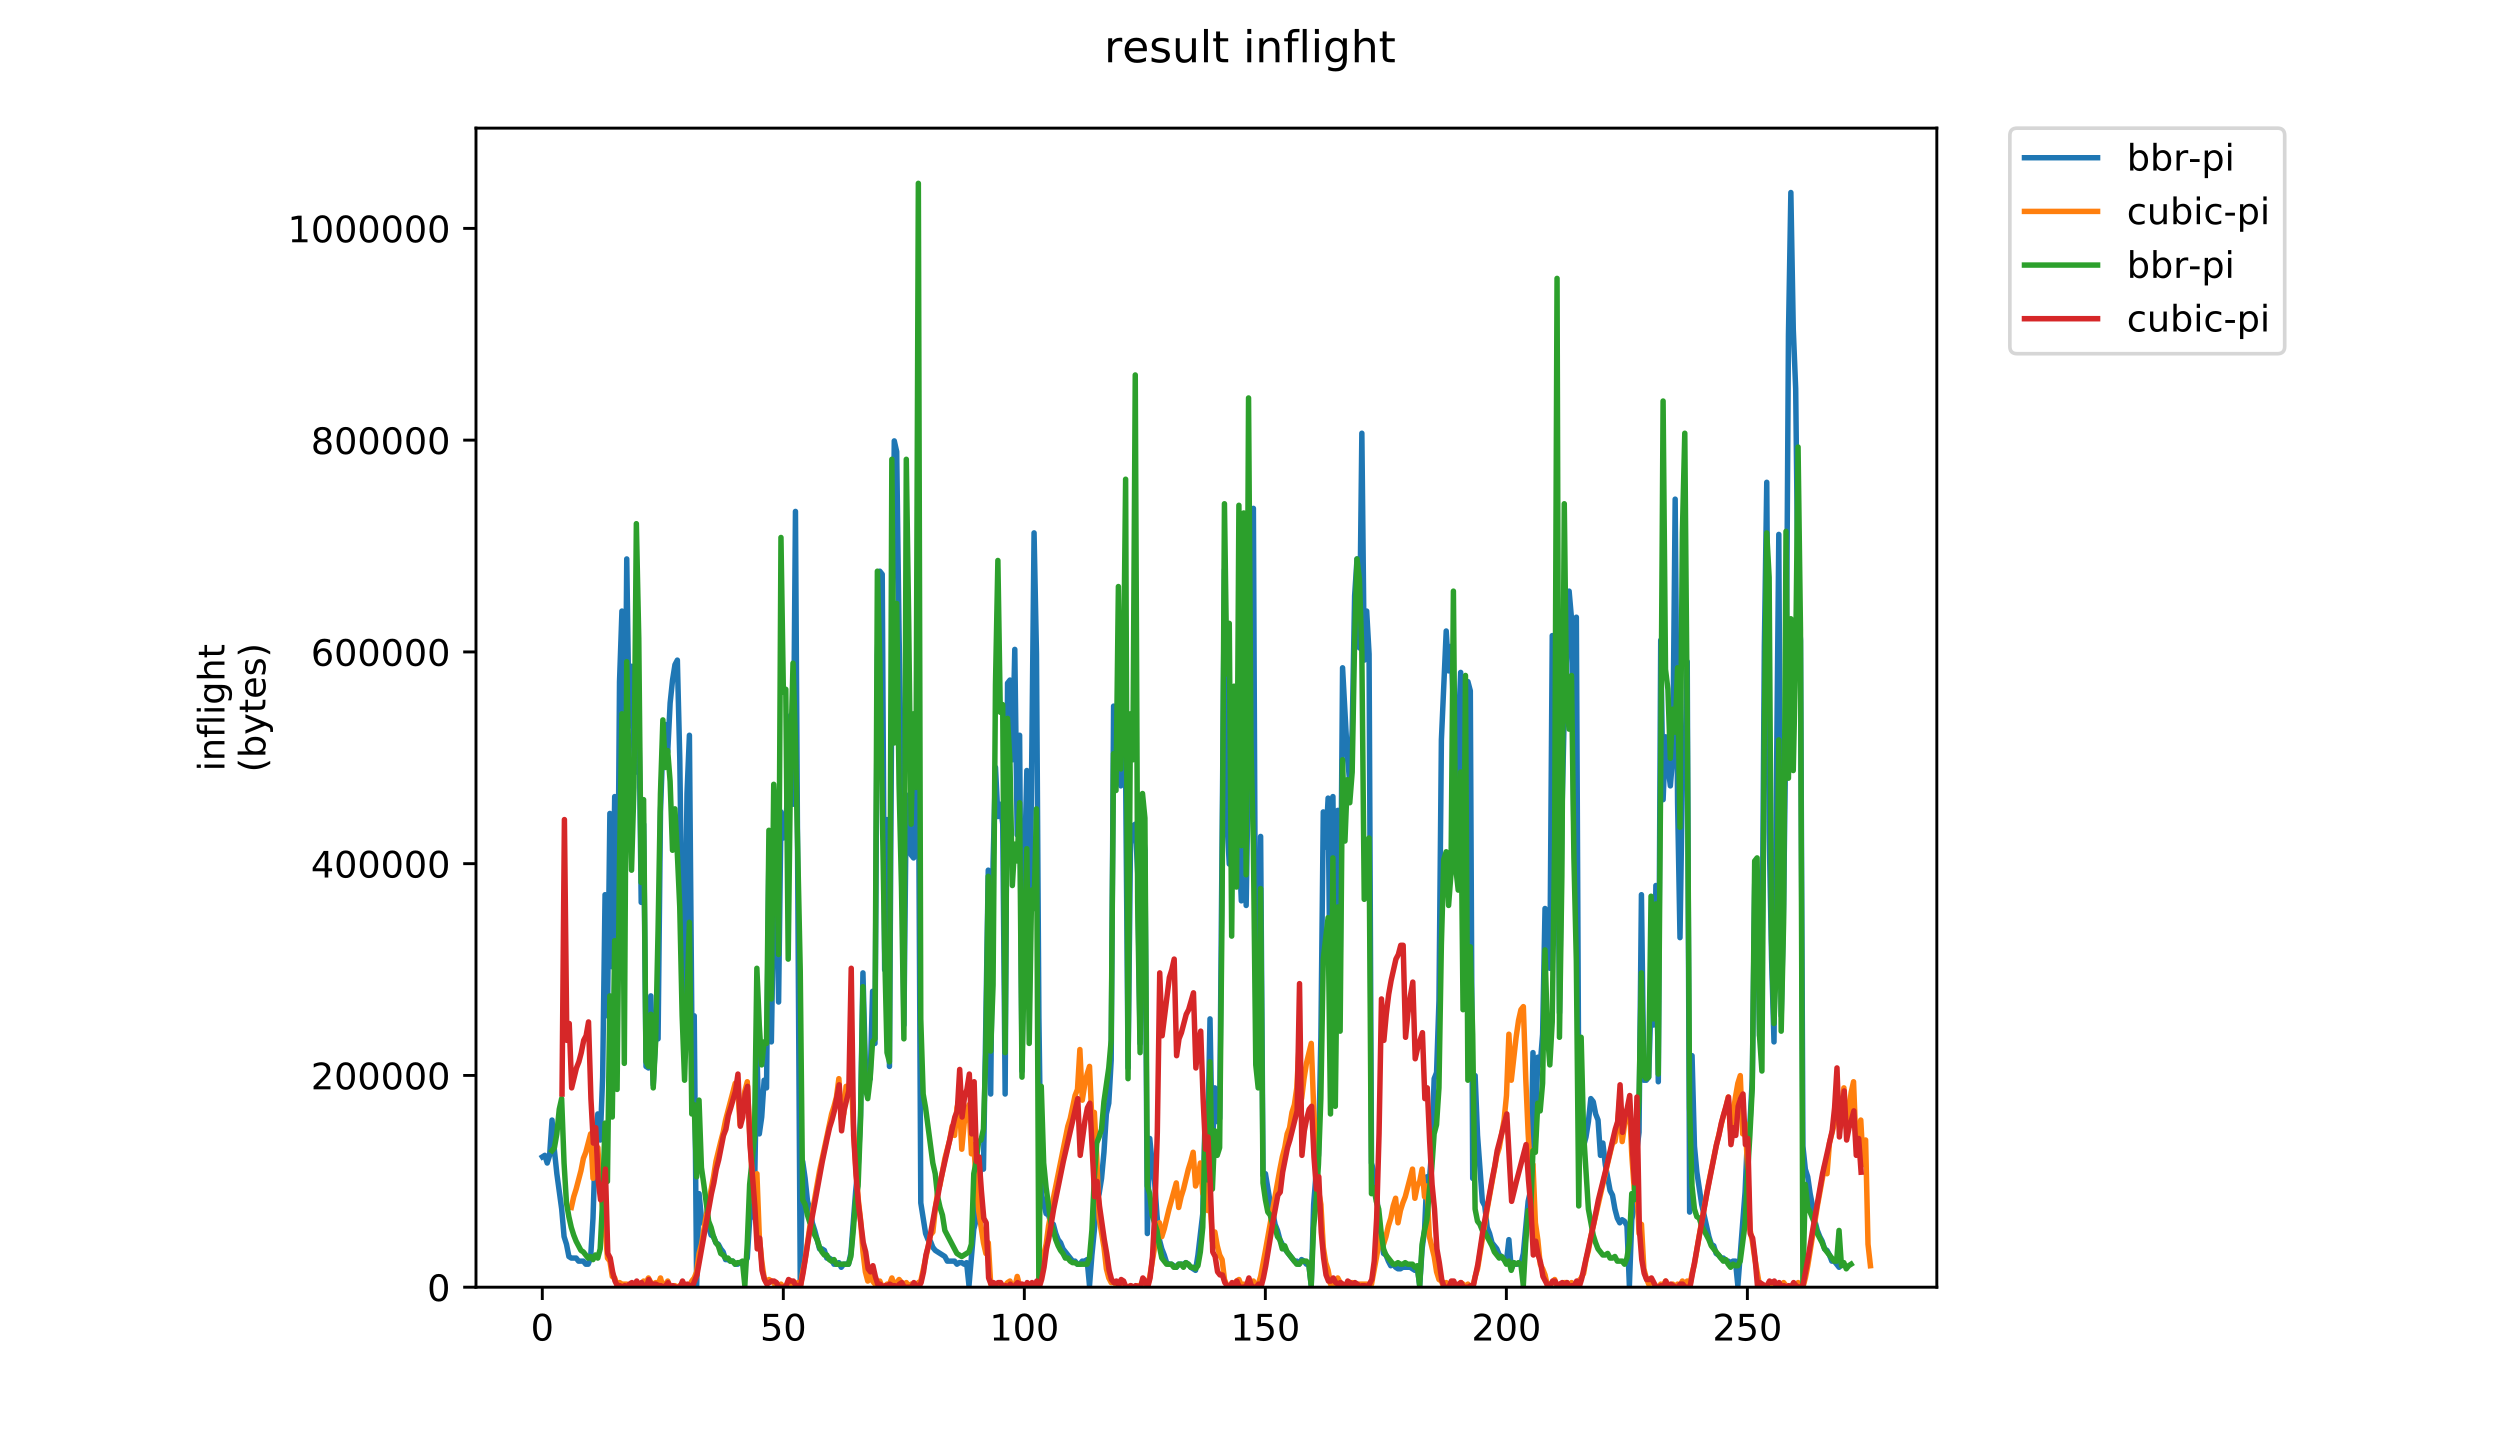 <?xml version="1.0" encoding="utf-8" standalone="no"?>
<!DOCTYPE svg PUBLIC "-//W3C//DTD SVG 1.1//EN"
  "http://www.w3.org/Graphics/SVG/1.1/DTD/svg11.dtd">
<!-- Created with matplotlib (https://matplotlib.org/) -->
<svg height="396pt" version="1.1" viewBox="0 0 684 396" width="684pt" xmlns="http://www.w3.org/2000/svg" xmlns:xlink="http://www.w3.org/1999/xlink">
 <defs>
  <style type="text/css">
*{stroke-linecap:butt;stroke-linejoin:round;}
  </style>
 </defs>
 <g id="figure_1">
  <g id="patch_1">
   <path d="M 0 396 
L 684 396 
L 684 0 
L 0 0 
z
" style="fill:#ffffff;"/>
  </g>
  <g id="axes_1">
   <g id="patch_2">
    <path d="M 130.23 352.174 
L 529.913 352.174 
L 529.913 35.062 
L 130.23 35.062 
z
" style="fill:#ffffff;"/>
   </g>
   <g id="matplotlib.axis_1">
    <g id="xtick_1">
     <g id="line2d_1">
      <defs>
       <path d="M 0 0 
L 0 3.5 
" id="m6ee5b89d16" style="stroke:#000000;stroke-width:0.8;"/>
      </defs>
      <g>
       <use style="stroke:#000000;stroke-width:0.8;" x="148.372" xlink:href="#m6ee5b89d16" y="352.174"/>
      </g>
     </g>
     <g id="text_1">
      <!-- 0 -->
      <defs>
       <path d="M 31.781 66.406 
Q 24.172 66.406 20.328 58.906 
Q 16.5 51.422 16.5 36.375 
Q 16.5 21.391 20.328 13.891 
Q 24.172 6.391 31.781 6.391 
Q 39.453 6.391 43.281 13.891 
Q 47.125 21.391 47.125 36.375 
Q 47.125 51.422 43.281 58.906 
Q 39.453 66.406 31.781 66.406 
z
M 31.781 74.219 
Q 44.047 74.219 50.516 64.516 
Q 56.984 54.828 56.984 36.375 
Q 56.984 17.969 50.516 8.266 
Q 44.047 -1.422 31.781 -1.422 
Q 19.531 -1.422 13.062 8.266 
Q 6.594 17.969 6.594 36.375 
Q 6.594 54.828 13.062 64.516 
Q 19.531 74.219 31.781 74.219 
z
" id="DejaVuSans-48"/>
      </defs>
      <g transform="translate(145.191 366.773)scale(0.1 -0.1)">
       <use xlink:href="#DejaVuSans-48"/>
      </g>
     </g>
    </g>
    <g id="xtick_2">
     <g id="line2d_2">
      <g>
       <use style="stroke:#000000;stroke-width:0.8;" x="214.315" xlink:href="#m6ee5b89d16" y="352.174"/>
      </g>
     </g>
     <g id="text_2">
      <!-- 50 -->
      <defs>
       <path d="M 10.797 72.906 
L 49.516 72.906 
L 49.516 64.594 
L 19.828 64.594 
L 19.828 46.734 
Q 21.969 47.469 24.109 47.828 
Q 26.266 48.188 28.422 48.188 
Q 40.625 48.188 47.75 41.5 
Q 54.891 34.812 54.891 23.391 
Q 54.891 11.625 47.562 5.094 
Q 40.234 -1.422 26.906 -1.422 
Q 22.312 -1.422 17.547 -0.641 
Q 12.797 0.141 7.719 1.703 
L 7.719 11.625 
Q 12.109 9.234 16.797 8.062 
Q 21.484 6.891 26.703 6.891 
Q 35.156 6.891 40.078 11.328 
Q 45.016 15.766 45.016 23.391 
Q 45.016 31 40.078 35.438 
Q 35.156 39.891 26.703 39.891 
Q 22.75 39.891 18.812 39.016 
Q 14.891 38.141 10.797 36.281 
z
" id="DejaVuSans-53"/>
      </defs>
      <g transform="translate(207.952 366.773)scale(0.1 -0.1)">
       <use xlink:href="#DejaVuSans-53"/>
       <use x="63.623" xlink:href="#DejaVuSans-48"/>
      </g>
     </g>
    </g>
    <g id="xtick_3">
     <g id="line2d_3">
      <g>
       <use style="stroke:#000000;stroke-width:0.8;" x="280.257" xlink:href="#m6ee5b89d16" y="352.174"/>
      </g>
     </g>
     <g id="text_3">
      <!-- 100 -->
      <defs>
       <path d="M 12.406 8.297 
L 28.516 8.297 
L 28.516 63.922 
L 10.984 60.406 
L 10.984 69.391 
L 28.422 72.906 
L 38.281 72.906 
L 38.281 8.297 
L 54.391 8.297 
L 54.391 0 
L 12.406 0 
z
" id="DejaVuSans-49"/>
      </defs>
      <g transform="translate(270.714 366.773)scale(0.1 -0.1)">
       <use xlink:href="#DejaVuSans-49"/>
       <use x="63.623" xlink:href="#DejaVuSans-48"/>
       <use x="127.246" xlink:href="#DejaVuSans-48"/>
      </g>
     </g>
    </g>
    <g id="xtick_4">
     <g id="line2d_4">
      <g>
       <use style="stroke:#000000;stroke-width:0.8;" x="346.2" xlink:href="#m6ee5b89d16" y="352.174"/>
      </g>
     </g>
     <g id="text_4">
      <!-- 150 -->
      <g transform="translate(336.656 366.773)scale(0.1 -0.1)">
       <use xlink:href="#DejaVuSans-49"/>
       <use x="63.623" xlink:href="#DejaVuSans-53"/>
       <use x="127.246" xlink:href="#DejaVuSans-48"/>
      </g>
     </g>
    </g>
    <g id="xtick_5">
     <g id="line2d_5">
      <g>
       <use style="stroke:#000000;stroke-width:0.8;" x="412.142" xlink:href="#m6ee5b89d16" y="352.174"/>
      </g>
     </g>
     <g id="text_5">
      <!-- 200 -->
      <defs>
       <path d="M 19.188 8.297 
L 53.609 8.297 
L 53.609 0 
L 7.328 0 
L 7.328 8.297 
Q 12.938 14.109 22.625 23.891 
Q 32.328 33.688 34.812 36.531 
Q 39.547 41.844 41.422 45.531 
Q 43.312 49.219 43.312 52.781 
Q 43.312 58.594 39.234 62.25 
Q 35.156 65.922 28.609 65.922 
Q 23.969 65.922 18.812 64.312 
Q 13.672 62.703 7.812 59.422 
L 7.812 69.391 
Q 13.766 71.781 18.938 73 
Q 24.125 74.219 28.422 74.219 
Q 39.75 74.219 46.484 68.547 
Q 53.219 62.891 53.219 53.422 
Q 53.219 48.922 51.531 44.891 
Q 49.859 40.875 45.406 35.406 
Q 44.188 33.984 37.641 27.219 
Q 31.109 20.453 19.188 8.297 
z
" id="DejaVuSans-50"/>
      </defs>
      <g transform="translate(402.598 366.773)scale(0.1 -0.1)">
       <use xlink:href="#DejaVuSans-50"/>
       <use x="63.623" xlink:href="#DejaVuSans-48"/>
       <use x="127.246" xlink:href="#DejaVuSans-48"/>
      </g>
     </g>
    </g>
    <g id="xtick_6">
     <g id="line2d_6">
      <g>
       <use style="stroke:#000000;stroke-width:0.8;" x="478.085" xlink:href="#m6ee5b89d16" y="352.174"/>
      </g>
     </g>
     <g id="text_6">
      <!-- 250 -->
      <g transform="translate(468.541 366.773)scale(0.1 -0.1)">
       <use xlink:href="#DejaVuSans-50"/>
       <use x="63.623" xlink:href="#DejaVuSans-53"/>
       <use x="127.246" xlink:href="#DejaVuSans-48"/>
      </g>
     </g>
    </g>
   </g>
   <g id="matplotlib.axis_2">
    <g id="ytick_1">
     <g id="line2d_7">
      <defs>
       <path d="M 0 0 
L -3.5 0 
" id="mbf4fa6e817" style="stroke:#000000;stroke-width:0.8;"/>
      </defs>
      <g>
       <use style="stroke:#000000;stroke-width:0.8;" x="130.23" xlink:href="#mbf4fa6e817" y="352.174"/>
      </g>
     </g>
     <g id="text_7">
      <!-- 0 -->
      <g transform="translate(116.868 355.973)scale(0.1 -0.1)">
       <use xlink:href="#DejaVuSans-48"/>
      </g>
     </g>
    </g>
    <g id="ytick_2">
     <g id="line2d_8">
      <g>
       <use style="stroke:#000000;stroke-width:0.8;" x="130.23" xlink:href="#mbf4fa6e817" y="294.238"/>
      </g>
     </g>
     <g id="text_8">
      <!-- 200000 -->
      <g transform="translate(85.055 298.037)scale(0.1 -0.1)">
       <use xlink:href="#DejaVuSans-50"/>
       <use x="63.623" xlink:href="#DejaVuSans-48"/>
       <use x="127.246" xlink:href="#DejaVuSans-48"/>
       <use x="190.869" xlink:href="#DejaVuSans-48"/>
       <use x="254.492" xlink:href="#DejaVuSans-48"/>
       <use x="318.115" xlink:href="#DejaVuSans-48"/>
      </g>
     </g>
    </g>
    <g id="ytick_3">
     <g id="line2d_9">
      <g>
       <use style="stroke:#000000;stroke-width:0.8;" x="130.23" xlink:href="#mbf4fa6e817" y="236.301"/>
      </g>
     </g>
     <g id="text_9">
      <!-- 400000 -->
      <defs>
       <path d="M 37.797 64.312 
L 12.891 25.391 
L 37.797 25.391 
z
M 35.203 72.906 
L 47.609 72.906 
L 47.609 25.391 
L 58.016 25.391 
L 58.016 17.188 
L 47.609 17.188 
L 47.609 0 
L 37.797 0 
L 37.797 17.188 
L 4.891 17.188 
L 4.891 26.703 
z
" id="DejaVuSans-52"/>
      </defs>
      <g transform="translate(85.055 240.1)scale(0.1 -0.1)">
       <use xlink:href="#DejaVuSans-52"/>
       <use x="63.623" xlink:href="#DejaVuSans-48"/>
       <use x="127.246" xlink:href="#DejaVuSans-48"/>
       <use x="190.869" xlink:href="#DejaVuSans-48"/>
       <use x="254.492" xlink:href="#DejaVuSans-48"/>
       <use x="318.115" xlink:href="#DejaVuSans-48"/>
      </g>
     </g>
    </g>
    <g id="ytick_4">
     <g id="line2d_10">
      <g>
       <use style="stroke:#000000;stroke-width:0.8;" x="130.23" xlink:href="#mbf4fa6e817" y="178.365"/>
      </g>
     </g>
     <g id="text_10">
      <!-- 600000 -->
      <defs>
       <path d="M 33.016 40.375 
Q 26.375 40.375 22.484 35.828 
Q 18.609 31.297 18.609 23.391 
Q 18.609 15.531 22.484 10.953 
Q 26.375 6.391 33.016 6.391 
Q 39.656 6.391 43.531 10.953 
Q 47.406 15.531 47.406 23.391 
Q 47.406 31.297 43.531 35.828 
Q 39.656 40.375 33.016 40.375 
z
M 52.594 71.297 
L 52.594 62.312 
Q 48.875 64.062 45.094 64.984 
Q 41.312 65.922 37.594 65.922 
Q 27.828 65.922 22.672 59.328 
Q 17.531 52.734 16.797 39.406 
Q 19.672 43.656 24.016 45.922 
Q 28.375 48.188 33.594 48.188 
Q 44.578 48.188 50.953 41.516 
Q 57.328 34.859 57.328 23.391 
Q 57.328 12.156 50.688 5.359 
Q 44.047 -1.422 33.016 -1.422 
Q 20.359 -1.422 13.672 8.266 
Q 6.984 17.969 6.984 36.375 
Q 6.984 53.656 15.188 63.938 
Q 23.391 74.219 37.203 74.219 
Q 40.922 74.219 44.703 73.484 
Q 48.484 72.75 52.594 71.297 
z
" id="DejaVuSans-54"/>
      </defs>
      <g transform="translate(85.055 182.164)scale(0.1 -0.1)">
       <use xlink:href="#DejaVuSans-54"/>
       <use x="63.623" xlink:href="#DejaVuSans-48"/>
       <use x="127.246" xlink:href="#DejaVuSans-48"/>
       <use x="190.869" xlink:href="#DejaVuSans-48"/>
       <use x="254.492" xlink:href="#DejaVuSans-48"/>
       <use x="318.115" xlink:href="#DejaVuSans-48"/>
      </g>
     </g>
    </g>
    <g id="ytick_5">
     <g id="line2d_11">
      <g>
       <use style="stroke:#000000;stroke-width:0.8;" x="130.23" xlink:href="#mbf4fa6e817" y="120.428"/>
      </g>
     </g>
     <g id="text_11">
      <!-- 800000 -->
      <defs>
       <path d="M 31.781 34.625 
Q 24.75 34.625 20.719 30.859 
Q 16.703 27.094 16.703 20.516 
Q 16.703 13.922 20.719 10.156 
Q 24.75 6.391 31.781 6.391 
Q 38.812 6.391 42.859 10.172 
Q 46.922 13.969 46.922 20.516 
Q 46.922 27.094 42.891 30.859 
Q 38.875 34.625 31.781 34.625 
z
M 21.922 38.812 
Q 15.578 40.375 12.031 44.719 
Q 8.5 49.078 8.5 55.328 
Q 8.5 64.062 14.719 69.141 
Q 20.953 74.219 31.781 74.219 
Q 42.672 74.219 48.875 69.141 
Q 55.078 64.062 55.078 55.328 
Q 55.078 49.078 51.531 44.719 
Q 48 40.375 41.703 38.812 
Q 48.828 37.156 52.797 32.312 
Q 56.781 27.484 56.781 20.516 
Q 56.781 9.906 50.312 4.234 
Q 43.844 -1.422 31.781 -1.422 
Q 19.734 -1.422 13.25 4.234 
Q 6.781 9.906 6.781 20.516 
Q 6.781 27.484 10.781 32.312 
Q 14.797 37.156 21.922 38.812 
z
M 18.312 54.391 
Q 18.312 48.734 21.844 45.562 
Q 25.391 42.391 31.781 42.391 
Q 38.141 42.391 41.719 45.562 
Q 45.312 48.734 45.312 54.391 
Q 45.312 60.062 41.719 63.234 
Q 38.141 66.406 31.781 66.406 
Q 25.391 66.406 21.844 63.234 
Q 18.312 60.062 18.312 54.391 
z
" id="DejaVuSans-56"/>
      </defs>
      <g transform="translate(85.055 124.228)scale(0.1 -0.1)">
       <use xlink:href="#DejaVuSans-56"/>
       <use x="63.623" xlink:href="#DejaVuSans-48"/>
       <use x="127.246" xlink:href="#DejaVuSans-48"/>
       <use x="190.869" xlink:href="#DejaVuSans-48"/>
       <use x="254.492" xlink:href="#DejaVuSans-48"/>
       <use x="318.115" xlink:href="#DejaVuSans-48"/>
      </g>
     </g>
    </g>
    <g id="ytick_6">
     <g id="line2d_12">
      <g>
       <use style="stroke:#000000;stroke-width:0.8;" x="130.23" xlink:href="#mbf4fa6e817" y="62.492"/>
      </g>
     </g>
     <g id="text_12">
      <!-- 1000000 -->
      <g transform="translate(78.693 66.291)scale(0.1 -0.1)">
       <use xlink:href="#DejaVuSans-49"/>
       <use x="63.623" xlink:href="#DejaVuSans-48"/>
       <use x="127.246" xlink:href="#DejaVuSans-48"/>
       <use x="190.869" xlink:href="#DejaVuSans-48"/>
       <use x="254.492" xlink:href="#DejaVuSans-48"/>
       <use x="318.115" xlink:href="#DejaVuSans-48"/>
       <use x="381.738" xlink:href="#DejaVuSans-48"/>
      </g>
     </g>
    </g>
    <g id="text_13">
     <!-- inflight -->
     <defs>
      <path d="M 9.422 54.688 
L 18.406 54.688 
L 18.406 0 
L 9.422 0 
z
M 9.422 75.984 
L 18.406 75.984 
L 18.406 64.594 
L 9.422 64.594 
z
" id="DejaVuSans-105"/>
      <path d="M 54.891 33.016 
L 54.891 0 
L 45.906 0 
L 45.906 32.719 
Q 45.906 40.484 42.875 44.328 
Q 39.844 48.188 33.797 48.188 
Q 26.516 48.188 22.312 43.547 
Q 18.109 38.922 18.109 30.906 
L 18.109 0 
L 9.078 0 
L 9.078 54.688 
L 18.109 54.688 
L 18.109 46.188 
Q 21.344 51.125 25.703 53.562 
Q 30.078 56 35.797 56 
Q 45.219 56 50.047 50.172 
Q 54.891 44.344 54.891 33.016 
z
" id="DejaVuSans-110"/>
      <path d="M 37.109 75.984 
L 37.109 68.5 
L 28.516 68.5 
Q 23.688 68.5 21.797 66.547 
Q 19.922 64.594 19.922 59.516 
L 19.922 54.688 
L 34.719 54.688 
L 34.719 47.703 
L 19.922 47.703 
L 19.922 0 
L 10.891 0 
L 10.891 47.703 
L 2.297 47.703 
L 2.297 54.688 
L 10.891 54.688 
L 10.891 58.5 
Q 10.891 67.625 15.141 71.797 
Q 19.391 75.984 28.609 75.984 
z
" id="DejaVuSans-102"/>
      <path d="M 9.422 75.984 
L 18.406 75.984 
L 18.406 0 
L 9.422 0 
z
" id="DejaVuSans-108"/>
      <path d="M 45.406 27.984 
Q 45.406 37.75 41.375 43.109 
Q 37.359 48.484 30.078 48.484 
Q 22.859 48.484 18.828 43.109 
Q 14.797 37.75 14.797 27.984 
Q 14.797 18.266 18.828 12.891 
Q 22.859 7.516 30.078 7.516 
Q 37.359 7.516 41.375 12.891 
Q 45.406 18.266 45.406 27.984 
z
M 54.391 6.781 
Q 54.391 -7.172 48.188 -13.984 
Q 42 -20.797 29.203 -20.797 
Q 24.469 -20.797 20.266 -20.094 
Q 16.062 -19.391 12.109 -17.922 
L 12.109 -9.188 
Q 16.062 -11.328 19.922 -12.344 
Q 23.781 -13.375 27.781 -13.375 
Q 36.625 -13.375 41.016 -8.766 
Q 45.406 -4.156 45.406 5.172 
L 45.406 9.625 
Q 42.625 4.781 38.281 2.391 
Q 33.938 0 27.875 0 
Q 17.828 0 11.672 7.656 
Q 5.516 15.328 5.516 27.984 
Q 5.516 40.672 11.672 48.328 
Q 17.828 56 27.875 56 
Q 33.938 56 38.281 53.609 
Q 42.625 51.219 45.406 46.391 
L 45.406 54.688 
L 54.391 54.688 
z
" id="DejaVuSans-103"/>
      <path d="M 54.891 33.016 
L 54.891 0 
L 45.906 0 
L 45.906 32.719 
Q 45.906 40.484 42.875 44.328 
Q 39.844 48.188 33.797 48.188 
Q 26.516 48.188 22.312 43.547 
Q 18.109 38.922 18.109 30.906 
L 18.109 0 
L 9.078 0 
L 9.078 75.984 
L 18.109 75.984 
L 18.109 46.188 
Q 21.344 51.125 25.703 53.562 
Q 30.078 56 35.797 56 
Q 45.219 56 50.047 50.172 
Q 54.891 44.344 54.891 33.016 
z
" id="DejaVuSans-104"/>
      <path d="M 18.312 70.219 
L 18.312 54.688 
L 36.812 54.688 
L 36.812 47.703 
L 18.312 47.703 
L 18.312 18.016 
Q 18.312 11.328 20.141 9.422 
Q 21.969 7.516 27.594 7.516 
L 36.812 7.516 
L 36.812 0 
L 27.594 0 
Q 17.188 0 13.234 3.875 
Q 9.281 7.766 9.281 18.016 
L 9.281 47.703 
L 2.688 47.703 
L 2.688 54.688 
L 9.281 54.688 
L 9.281 70.219 
z
" id="DejaVuSans-116"/>
     </defs>
     <g transform="translate(61.415 211.018)rotate(-90)scale(0.1 -0.1)">
      <use xlink:href="#DejaVuSans-105"/>
      <use x="27.783" xlink:href="#DejaVuSans-110"/>
      <use x="91.162" xlink:href="#DejaVuSans-102"/>
      <use x="126.367" xlink:href="#DejaVuSans-108"/>
      <use x="154.15" xlink:href="#DejaVuSans-105"/>
      <use x="181.934" xlink:href="#DejaVuSans-103"/>
      <use x="245.41" xlink:href="#DejaVuSans-104"/>
      <use x="308.789" xlink:href="#DejaVuSans-116"/>
     </g>
     <!-- (bytes) -->
     <defs>
      <path d="M 31 75.875 
Q 24.469 64.656 21.281 53.656 
Q 18.109 42.672 18.109 31.391 
Q 18.109 20.125 21.312 9.062 
Q 24.516 -2 31 -13.188 
L 23.188 -13.188 
Q 15.875 -1.703 12.234 9.375 
Q 8.594 20.453 8.594 31.391 
Q 8.594 42.281 12.203 53.312 
Q 15.828 64.359 23.188 75.875 
z
" id="DejaVuSans-40"/>
      <path d="M 48.688 27.297 
Q 48.688 37.203 44.609 42.844 
Q 40.531 48.484 33.406 48.484 
Q 26.266 48.484 22.188 42.844 
Q 18.109 37.203 18.109 27.297 
Q 18.109 17.391 22.188 11.75 
Q 26.266 6.109 33.406 6.109 
Q 40.531 6.109 44.609 11.75 
Q 48.688 17.391 48.688 27.297 
z
M 18.109 46.391 
Q 20.953 51.266 25.266 53.625 
Q 29.594 56 35.594 56 
Q 45.562 56 51.781 48.094 
Q 58.016 40.188 58.016 27.297 
Q 58.016 14.406 51.781 6.484 
Q 45.562 -1.422 35.594 -1.422 
Q 29.594 -1.422 25.266 0.953 
Q 20.953 3.328 18.109 8.203 
L 18.109 0 
L 9.078 0 
L 9.078 75.984 
L 18.109 75.984 
z
" id="DejaVuSans-98"/>
      <path d="M 32.172 -5.078 
Q 28.375 -14.844 24.75 -17.812 
Q 21.141 -20.797 15.094 -20.797 
L 7.906 -20.797 
L 7.906 -13.281 
L 13.188 -13.281 
Q 16.891 -13.281 18.938 -11.516 
Q 21 -9.766 23.484 -3.219 
L 25.094 0.875 
L 2.984 54.688 
L 12.5 54.688 
L 29.594 11.922 
L 46.688 54.688 
L 56.203 54.688 
z
" id="DejaVuSans-121"/>
      <path d="M 56.203 29.594 
L 56.203 25.203 
L 14.891 25.203 
Q 15.484 15.922 20.484 11.062 
Q 25.484 6.203 34.422 6.203 
Q 39.594 6.203 44.453 7.469 
Q 49.312 8.734 54.109 11.281 
L 54.109 2.781 
Q 49.266 0.734 44.188 -0.344 
Q 39.109 -1.422 33.891 -1.422 
Q 20.797 -1.422 13.156 6.188 
Q 5.516 13.812 5.516 26.812 
Q 5.516 40.234 12.766 48.109 
Q 20.016 56 32.328 56 
Q 43.359 56 49.781 48.891 
Q 56.203 41.797 56.203 29.594 
z
M 47.219 32.234 
Q 47.125 39.594 43.094 43.984 
Q 39.062 48.391 32.422 48.391 
Q 24.906 48.391 20.391 44.141 
Q 15.875 39.891 15.188 32.172 
z
" id="DejaVuSans-101"/>
      <path d="M 44.281 53.078 
L 44.281 44.578 
Q 40.484 46.531 36.375 47.5 
Q 32.281 48.484 27.875 48.484 
Q 21.188 48.484 17.844 46.438 
Q 14.5 44.391 14.5 40.281 
Q 14.5 37.156 16.891 35.375 
Q 19.281 33.594 26.516 31.984 
L 29.594 31.297 
Q 39.156 29.25 43.188 25.516 
Q 47.219 21.781 47.219 15.094 
Q 47.219 7.469 41.188 3.016 
Q 35.156 -1.422 24.609 -1.422 
Q 20.219 -1.422 15.453 -0.562 
Q 10.688 0.297 5.422 2 
L 5.422 11.281 
Q 10.406 8.688 15.234 7.391 
Q 20.062 6.109 24.812 6.109 
Q 31.156 6.109 34.562 8.281 
Q 37.984 10.453 37.984 14.406 
Q 37.984 18.062 35.516 20.016 
Q 33.062 21.969 24.703 23.781 
L 21.578 24.516 
Q 13.234 26.266 9.516 29.906 
Q 5.812 33.547 5.812 39.891 
Q 5.812 47.609 11.281 51.797 
Q 16.75 56 26.812 56 
Q 31.781 56 36.172 55.266 
Q 40.578 54.547 44.281 53.078 
z
" id="DejaVuSans-115"/>
      <path d="M 8.016 75.875 
L 15.828 75.875 
Q 23.141 64.359 26.781 53.312 
Q 30.422 42.281 30.422 31.391 
Q 30.422 20.453 26.781 9.375 
Q 23.141 -1.703 15.828 -13.188 
L 8.016 -13.188 
Q 14.5 -2 17.703 9.062 
Q 20.906 20.125 20.906 31.391 
Q 20.906 42.672 17.703 53.656 
Q 14.5 64.656 8.016 75.875 
z
" id="DejaVuSans-41"/>
     </defs>
     <g transform="translate(72.613 211.295)rotate(-90)scale(0.1 -0.1)">
      <use xlink:href="#DejaVuSans-40"/>
      <use x="39.014" xlink:href="#DejaVuSans-98"/>
      <use x="102.49" xlink:href="#DejaVuSans-121"/>
      <use x="161.67" xlink:href="#DejaVuSans-116"/>
      <use x="200.879" xlink:href="#DejaVuSans-101"/>
      <use x="262.402" xlink:href="#DejaVuSans-115"/>
      <use x="314.502" xlink:href="#DejaVuSans-41"/>
     </g>
    </g>
   </g>
   <g id="line2d_13">
    <path clip-path="url(#pf8ecd120ef)" d="M 148.398 316.52 
L 149.057 316.101 
L 149.716 318.198 
L 150.376 316.101 
L 151.035 306.453 
L 151.695 314.842 
L 152.354 321.134 
L 153.673 330.782 
L 154.332 338.332 
L 154.992 340.429 
L 155.651 343.785 
L 156.311 344.204 
L 157.629 344.204 
L 158.289 345.043 
L 159.608 345.043 
L 160.267 345.882 
L 160.927 345.882 
L 161.586 344.204 
L 162.245 333.298 
L 162.905 312.745 
L 163.564 304.775 
L 164.224 311.906 
L 164.883 294.708 
L 165.543 244.792 
L 166.202 277.93 
L 166.861 222.561 
L 167.521 264.507 
L 168.18 217.947 
L 168.84 273.735 
L 169.499 186.488 
L 170.159 167.192 
L 170.818 233.467 
L 171.477 152.931 
L 172.137 198.652 
L 172.796 182.293 
L 173.456 206.622 
L 174.115 211.236 
L 174.775 194.457 
L 175.434 246.89 
L 176.093 225.497 
L 176.753 291.772 
L 177.412 292.191 
L 178.072 272.477 
L 178.731 296.805 
L 179.39 283.383 
L 180.05 284.222 
L 180.709 222.142 
L 181.369 203.266 
L 182.028 198.232 
L 182.688 205.783 
L 183.347 192.36 
L 184.006 186.068 
L 184.666 181.873 
L 185.325 180.615 
L 185.985 207.461 
L 186.644 256.118 
L 187.304 272.896 
L 187.963 217.108 
L 188.622 201.169 
L 189.282 279.188 
L 189.941 277.93 
L 190.601 351.755 
L 191.26 326.587 
L 191.92 333.298 
L 192.579 334.976 
L 193.238 334.976 
L 193.898 335.815 
L 194.557 337.913 
L 195.217 338.332 
L 195.876 340.01 
L 196.536 340.429 
L 197.195 341.688 
L 197.854 342.527 
L 198.514 344.624 
L 199.173 344.624 
L 199.833 345.043 
L 200.492 345.043 
L 201.151 345.882 
L 201.811 345.882 
L 202.47 345.463 
L 203.13 345.882 
L 203.789 345.463 
L 204.449 344.204 
L 205.108 333.718 
L 205.767 332.46 
L 206.427 326.587 
L 207.086 287.997 
L 207.746 310.228 
L 208.405 305.614 
L 209.065 295.547 
L 209.724 297.644 
L 210.383 232.209 
L 211.043 285.061 
L 211.702 246.051 
L 212.362 228.853 
L 213.021 274.155 
L 213.681 222.142 
L 214.34 229.272 
L 214.999 226.756 
L 216.318 195.716 
L 216.978 220.044 
L 217.637 139.927 
L 218.956 351.755 
L 219.615 317.778 
L 220.275 322.393 
L 220.934 328.684 
L 221.594 330.782 
L 222.253 334.557 
L 222.912 336.654 
L 224.231 341.688 
L 224.891 341.688 
L 225.55 342.107 
L 226.21 344.204 
L 226.869 344.204 
L 227.528 344.624 
L 228.188 345.882 
L 228.847 345.882 
L 229.507 345.463 
L 230.166 346.721 
L 230.826 345.882 
L 232.144 345.882 
L 232.804 342.946 
L 234.123 325.748 
L 234.782 319.456 
L 235.442 305.195 
L 236.101 266.185 
L 236.76 291.352 
L 237.42 293.03 
L 238.079 295.128 
L 238.739 271.218 
L 239.398 285.48 
L 240.058 179.357 
L 240.717 156.286 
L 241.376 157.125 
L 242.036 265.346 
L 242.695 224.239 
L 243.355 291.772 
L 244.014 184.39 
L 244.673 120.632 
L 245.333 123.569 
L 245.992 173.904 
L 246.652 215.011 
L 247.311 280.447 
L 247.971 217.528 
L 248.63 222.981 
L 249.289 233.886 
L 249.949 234.725 
L 250.608 217.528 
L 251.268 206.202 
L 251.927 329.104 
L 253.246 337.493 
L 253.905 339.171 
L 254.565 339.59 
L 255.224 341.268 
L 255.884 342.107 
L 258.521 343.785 
L 259.181 345.043 
L 261.159 345.043 
L 261.819 345.882 
L 262.478 345.463 
L 263.137 345.463 
L 263.797 345.882 
L 264.456 345.463 
L 265.116 351.755 
L 266.434 336.235 
L 267.094 333.718 
L 268.413 317.778 
L 269.072 319.876 
L 270.391 238.081 
L 271.05 299.322 
L 271.71 235.984 
L 272.369 209.977 
L 273.029 223.4 
L 273.688 220.044 
L 274.348 225.497 
L 275.007 299.322 
L 275.666 186.907 
L 276.326 186.068 
L 276.985 207.88 
L 277.645 177.679 
L 278.304 228.434 
L 278.964 201.169 
L 279.623 293.03 
L 280.282 238.501 
L 280.942 210.816 
L 281.601 273.735 
L 282.92 145.8 
L 283.58 178.937 
L 284.239 278.349 
L 284.898 326.587 
L 286.217 332.04 
L 286.877 332.46 
L 287.536 334.557 
L 288.195 334.976 
L 288.855 337.493 
L 289.514 339.171 
L 290.174 340.01 
L 290.833 341.688 
L 293.471 345.043 
L 294.13 345.043 
L 294.79 345.882 
L 295.449 345.882 
L 296.109 345.043 
L 296.768 345.043 
L 297.427 344.624 
L 298.087 351.755 
L 298.746 343.366 
L 299.406 336.654 
L 300.065 328.684 
L 300.725 326.587 
L 301.384 322.393 
L 302.043 315.262 
L 302.703 304.775 
L 303.362 301.839 
L 304.022 290.094 
L 304.681 193.199 
L 305.341 199.91 
L 306 211.236 
L 306.659 215.011 
L 307.319 202.427 
L 307.978 212.913 
L 308.638 292.191 
L 309.297 230.95 
L 309.956 225.917 
L 310.616 225.497 
L 311.275 238.92 
L 311.935 285.48 
L 312.594 226.756 
L 313.254 232.628 
L 313.913 337.493 
L 314.572 311.487 
L 315.232 318.198 
L 315.891 323.231 
L 316.551 332.46 
L 317.21 339.171 
L 317.87 341.688 
L 318.529 343.366 
L 319.188 345.463 
L 319.848 345.882 
L 320.507 345.882 
L 321.826 346.721 
L 322.486 345.882 
L 323.804 345.882 
L 324.464 345.463 
L 325.123 345.882 
L 325.783 346.721 
L 327.102 347.56 
L 327.761 343.366 
L 329.08 332.04 
L 329.739 304.356 
L 330.399 313.584 
L 331.058 278.769 
L 331.717 315.262 
L 332.377 297.644 
L 333.036 306.873 
L 333.696 306.034 
L 335.015 155.867 
L 335.674 224.658 
L 336.333 236.403 
L 336.993 211.236 
L 337.652 196.555 
L 338.312 230.95 
L 338.971 231.37 
L 339.631 246.47 
L 340.29 210.816 
L 340.949 247.729 
L 341.609 206.202 
L 342.268 198.232 
L 342.928 139.089 
L 343.587 280.027 
L 344.247 286.319 
L 344.906 228.853 
L 345.565 321.554 
L 346.225 321.134 
L 347.544 329.104 
L 348.203 331.621 
L 348.863 334.976 
L 349.522 336.654 
L 350.181 339.171 
L 351.5 341.688 
L 354.138 345.043 
L 354.797 345.043 
L 355.457 345.882 
L 356.116 344.624 
L 356.776 345.043 
L 357.435 345.882 
L 358.094 345.882 
L 358.754 351.755 
L 359.413 329.523 
L 360.073 321.134 
L 360.732 316.101 
L 361.392 283.802 
L 362.051 222.142 
L 362.71 231.789 
L 363.37 218.366 
L 364.029 283.383 
L 364.689 217.947 
L 365.348 279.608 
L 366.008 221.722 
L 366.667 264.927 
L 367.326 182.712 
L 368.645 207.041 
L 369.305 214.172 
L 369.964 199.491 
L 370.624 162.998 
L 371.283 152.931 
L 371.942 177.259 
L 372.602 118.535 
L 373.261 180.615 
L 373.921 167.192 
L 374.58 178.937 
L 375.239 318.198 
L 375.899 320.715 
L 376.558 324.49 
L 377.218 334.976 
L 378.537 342.946 
L 379.196 343.366 
L 379.855 345.043 
L 380.515 346.302 
L 381.174 345.882 
L 381.834 346.721 
L 382.493 347.141 
L 383.153 347.141 
L 383.812 346.721 
L 385.79 346.721 
L 387.109 347.56 
L 387.769 346.721 
L 388.428 351.755 
L 389.087 341.688 
L 389.747 336.654 
L 390.406 321.973 
L 391.066 323.231 
L 391.725 314.423 
L 392.385 295.128 
L 393.044 293.45 
L 393.703 273.735 
L 394.363 202.427 
L 395.682 172.645 
L 396.341 183.551 
L 397 176.84 
L 397.66 193.618 
L 398.319 230.95 
L 398.979 200.33 
L 399.638 183.971 
L 400.298 216.689 
L 401.616 186.488 
L 402.276 189.004 
L 402.935 322.393 
L 403.595 294.289 
L 404.254 310.648 
L 405.573 328.684 
L 406.232 329.943 
L 406.892 335.815 
L 407.551 337.493 
L 408.211 340.01 
L 409.53 341.688 
L 410.189 343.366 
L 410.848 343.785 
L 411.508 344.624 
L 412.167 345.043 
L 412.827 339.171 
L 413.486 347.141 
L 414.146 345.463 
L 414.805 345.882 
L 416.124 345.882 
L 416.783 342.946 
L 418.102 328.684 
L 418.761 325.748 
L 419.421 287.997 
L 420.08 311.067 
L 420.74 289.255 
L 421.399 291.352 
L 422.059 282.963 
L 422.718 248.568 
L 423.377 261.99 
L 424.037 264.927 
L 424.696 173.904 
L 425.356 181.873 
L 426.015 200.33 
L 426.675 277.091 
L 427.334 223.4 
L 427.993 194.877 
L 429.312 161.739 
L 429.972 169.29 
L 430.631 230.111 
L 431.291 168.87 
L 431.95 301 
L 432.609 314.842 
L 433.269 313.584 
L 433.928 311.067 
L 434.588 306.873 
L 435.247 300.581 
L 435.907 301.42 
L 436.566 304.775 
L 437.225 306.453 
L 437.885 316.101 
L 438.544 312.745 
L 439.204 318.617 
L 440.522 325.748 
L 441.182 327.007 
L 441.841 330.782 
L 442.501 333.298 
L 443.16 334.557 
L 443.82 333.718 
L 444.479 334.137 
L 445.138 335.396 
L 445.798 351.755 
L 446.457 333.718 
L 447.117 329.943 
L 447.776 315.262 
L 448.436 309.809 
L 449.095 244.792 
L 449.754 295.547 
L 450.414 295.547 
L 451.073 294.708 
L 451.733 273.735 
L 452.392 280.447 
L 453.052 242.276 
L 453.711 295.967 
L 454.37 175.162 
L 455.03 218.786 
L 455.689 201.588 
L 456.349 209.558 
L 457.008 215.011 
L 457.668 207.041 
L 458.327 136.572 
L 458.986 219.625 
L 459.646 256.537 
L 460.305 213.333 
L 460.965 209.558 
L 461.624 181.035 
L 462.283 331.621 
L 462.943 288.836 
L 463.602 313.584 
L 464.262 320.715 
L 465.581 329.523 
L 467.559 338.332 
L 468.218 340.429 
L 468.878 340.849 
L 469.537 342.946 
L 470.197 343.366 
L 470.856 344.204 
L 471.515 344.204 
L 472.175 345.043 
L 472.834 345.043 
L 473.494 345.463 
L 474.153 345.043 
L 474.813 345.043 
L 475.472 351.755 
L 477.45 326.168 
L 478.11 311.067 
L 478.769 307.711 
L 479.429 295.128 
L 480.088 241.856 
L 480.747 238.501 
L 481.407 283.383 
L 482.066 268.282 
L 482.726 176.84 
L 483.385 131.958 
L 484.044 227.595 
L 484.704 262.41 
L 485.363 285.061 
L 486.682 146.219 
L 487.342 277.93 
L 488.001 247.309 
L 488.66 195.716 
L 489.32 91.69 
L 489.979 52.68 
L 490.639 90.012 
L 491.298 106.371 
L 491.958 165.095 
L 492.617 175.162 
L 493.276 313.584 
L 493.936 319.876 
L 494.595 321.973 
L 495.255 326.587 
L 495.914 329.943 
L 496.574 334.137 
L 497.233 336.654 
L 497.892 338.332 
L 498.552 339.59 
L 499.211 341.688 
L 499.871 342.107 
L 500.53 343.366 
L 501.19 345.043 
L 501.849 345.043 
L 503.168 346.721 
L 503.827 345.882 
L 503.827 345.882 
" style="fill:none;stroke:#1f77b4;stroke-linecap:square;stroke-width:1.5;"/>
   </g>
   <g id="line2d_14">
    <path clip-path="url(#pf8ecd120ef)" d="M 156.316 330.362 
L 156.975 327.426 
L 157.635 325.329 
L 158.954 320.295 
L 159.613 316.94 
L 160.272 315.262 
L 161.591 310.228 
L 162.251 322.393 
L 162.91 316.94 
L 163.57 314.003 
L 164.229 325.329 
L 165.548 335.815 
L 166.207 344.204 
L 166.867 345.043 
L 167.526 349.238 
L 168.186 349.657 
L 168.845 351.755 
L 169.504 350.916 
L 170.164 351.335 
L 171.483 351.335 
L 172.802 352.174 
L 173.461 352.174 
L 174.12 351.335 
L 174.78 352.174 
L 176.099 350.496 
L 176.758 350.916 
L 177.417 349.657 
L 178.077 350.916 
L 178.736 351.335 
L 179.396 350.916 
L 180.055 351.335 
L 180.715 349.657 
L 181.374 352.174 
L 182.693 350.496 
L 183.352 352.174 
L 184.012 352.174 
L 184.671 351.755 
L 185.331 352.174 
L 186.649 351.335 
L 187.309 351.335 
L 187.968 352.174 
L 188.628 351.755 
L 189.287 350.496 
L 189.947 349.657 
L 190.606 347.98 
L 191.265 342.946 
L 191.925 340.429 
L 193.244 332.46 
L 195.222 321.973 
L 195.881 317.778 
L 197.2 312.325 
L 197.86 309.809 
L 198.519 306.453 
L 201.157 296.386 
L 201.816 297.225 
L 202.476 307.711 
L 203.135 303.517 
L 203.794 298.483 
L 204.454 295.967 
L 205.113 310.228 
L 205.773 321.134 
L 206.432 329.104 
L 207.092 321.134 
L 207.751 338.332 
L 208.41 345.043 
L 209.07 349.657 
L 209.729 350.916 
L 210.389 350.077 
L 211.708 350.916 
L 212.367 352.174 
L 213.026 352.174 
L 213.686 351.335 
L 214.345 352.174 
L 215.664 352.174 
L 216.324 351.755 
L 216.983 351.755 
L 218.302 350.916 
L 218.961 352.174 
L 219.621 347.98 
L 220.28 344.624 
L 221.599 335.396 
L 224.237 320.295 
L 226.215 311.067 
L 227.534 304.775 
L 228.193 302.678 
L 228.853 300.161 
L 229.512 295.128 
L 230.171 306.034 
L 230.831 304.775 
L 231.49 297.225 
L 232.15 299.742 
L 232.809 292.191 
L 233.469 307.711 
L 234.128 319.037 
L 234.787 327.845 
L 235.447 333.718 
L 236.106 342.527 
L 236.766 347.98 
L 237.425 350.496 
L 238.085 348.818 
L 238.744 350.496 
L 239.403 351.335 
L 240.063 351.335 
L 240.722 350.496 
L 241.382 352.174 
L 242.041 352.174 
L 242.7 351.335 
L 243.36 351.335 
L 244.019 349.657 
L 244.679 351.755 
L 245.998 350.077 
L 246.657 350.916 
L 247.316 351.335 
L 247.976 350.916 
L 248.635 352.174 
L 249.295 351.335 
L 250.614 352.174 
L 251.273 350.916 
L 251.932 350.496 
L 253.911 341.268 
L 254.57 337.913 
L 255.23 337.074 
L 255.889 330.782 
L 256.548 326.168 
L 257.208 324.07 
L 258.527 316.94 
L 259.846 311.906 
L 260.505 308.131 
L 261.164 310.648 
L 261.824 303.097 
L 262.483 300.581 
L 263.143 314.423 
L 263.802 307.292 
L 264.461 304.356 
L 265.121 302.258 
L 265.78 315.681 
L 266.44 313.164 
L 267.099 323.651 
L 267.759 331.201 
L 269.077 340.01 
L 269.737 342.946 
L 270.396 340.01 
L 271.056 351.335 
L 271.715 352.174 
L 272.375 352.174 
L 273.034 351.755 
L 273.693 352.174 
L 274.353 351.755 
L 275.012 351.755 
L 275.672 350.916 
L 276.331 350.496 
L 276.991 352.174 
L 277.65 352.174 
L 278.309 349.238 
L 278.969 351.755 
L 279.628 352.174 
L 280.947 351.335 
L 282.266 352.174 
L 284.244 352.174 
L 285.563 343.366 
L 286.222 340.429 
L 286.882 335.396 
L 287.541 332.04 
L 288.201 327.845 
L 292.157 308.131 
L 292.817 306.034 
L 294.136 299.742 
L 294.795 298.064 
L 295.454 287.158 
L 296.114 301 
L 296.773 296.805 
L 297.433 293.869 
L 298.092 291.772 
L 298.752 306.873 
L 299.411 304.356 
L 300.07 316.52 
L 300.73 333.298 
L 302.049 341.268 
L 302.708 347.141 
L 303.368 349.657 
L 304.027 350.916 
L 304.686 350.916 
L 306.005 351.755 
L 306.665 350.916 
L 307.324 351.335 
L 307.983 352.174 
L 308.643 352.174 
L 309.302 351.755 
L 309.962 352.174 
L 310.621 352.174 
L 311.281 351.755 
L 311.94 352.174 
L 312.599 351.335 
L 313.918 352.174 
L 314.578 349.238 
L 315.897 341.268 
L 316.556 337.493 
L 317.215 334.557 
L 317.875 338.332 
L 318.534 336.235 
L 319.853 330.782 
L 321.831 323.651 
L 322.491 330.362 
L 323.15 327.426 
L 323.81 325.329 
L 325.129 319.876 
L 325.788 317.778 
L 326.447 315.262 
L 327.107 324.49 
L 327.766 322.393 
L 328.426 318.198 
L 329.085 326.587 
L 329.744 315.262 
L 330.404 331.201 
L 331.063 328.684 
L 331.723 339.59 
L 332.382 337.074 
L 333.042 340.849 
L 333.701 343.366 
L 334.36 344.624 
L 335.02 350.077 
L 335.679 351.755 
L 336.998 351.755 
L 337.658 351.335 
L 338.317 350.496 
L 338.976 350.077 
L 339.636 351.755 
L 340.295 351.335 
L 340.955 352.174 
L 341.614 351.335 
L 342.274 351.335 
L 342.933 350.496 
L 343.592 352.174 
L 344.252 351.335 
L 344.911 349.238 
L 346.23 342.107 
L 350.187 319.876 
L 350.846 316.52 
L 351.505 314.003 
L 352.165 310.228 
L 352.824 308.55 
L 353.484 304.356 
L 354.143 302.258 
L 354.803 297.644 
L 355.462 285.48 
L 356.121 300.581 
L 356.781 295.128 
L 357.44 290.933 
L 358.759 285.48 
L 359.419 303.097 
L 360.078 316.101 
L 360.737 325.748 
L 361.397 329.523 
L 362.056 341.268 
L 362.716 345.463 
L 363.375 347.56 
L 364.035 351.335 
L 364.694 351.335 
L 365.353 352.174 
L 366.013 349.657 
L 367.332 352.174 
L 367.991 352.174 
L 368.651 351.755 
L 369.31 352.174 
L 369.969 350.916 
L 370.629 352.174 
L 371.288 352.174 
L 371.948 351.335 
L 373.926 351.335 
L 374.585 351.755 
L 375.245 351.335 
L 376.564 344.204 
L 377.223 340.429 
L 377.882 337.493 
L 378.542 340.429 
L 379.201 338.332 
L 379.861 335.396 
L 380.52 333.298 
L 381.18 329.943 
L 381.839 327.845 
L 382.498 334.557 
L 383.158 331.201 
L 383.817 329.104 
L 384.477 327.426 
L 386.455 319.876 
L 387.114 327.845 
L 387.774 324.49 
L 388.433 323.231 
L 389.093 319.876 
L 389.752 327.426 
L 390.412 324.49 
L 391.071 338.332 
L 392.39 343.785 
L 393.049 347.98 
L 393.709 350.077 
L 394.368 350.496 
L 395.027 352.174 
L 395.687 350.916 
L 396.346 351.335 
L 397.006 352.174 
L 398.325 352.174 
L 398.984 351.755 
L 399.643 350.916 
L 400.303 351.335 
L 400.962 352.174 
L 401.622 351.335 
L 402.281 352.174 
L 402.941 352.174 
L 403.6 349.238 
L 404.259 347.141 
L 406.897 330.782 
L 409.535 316.101 
L 410.194 314.003 
L 411.513 306.453 
L 412.173 299.742 
L 412.832 282.963 
L 413.491 295.547 
L 414.81 283.802 
L 415.47 279.188 
L 416.129 276.252 
L 416.788 275.413 
L 417.448 295.128 
L 418.107 310.228 
L 418.767 321.134 
L 419.426 318.617 
L 420.086 334.557 
L 420.745 339.171 
L 421.404 345.882 
L 422.064 347.141 
L 422.723 348.818 
L 423.383 351.755 
L 424.042 351.755 
L 425.361 350.077 
L 426.02 352.174 
L 426.68 351.755 
L 427.339 351.755 
L 427.999 350.916 
L 428.658 350.916 
L 429.318 352.174 
L 429.977 350.916 
L 430.636 351.755 
L 431.296 352.174 
L 431.955 350.496 
L 432.615 349.657 
L 433.274 348.399 
L 433.934 344.624 
L 434.593 342.107 
L 435.252 338.332 
L 439.868 318.198 
L 441.187 312.745 
L 441.847 312.325 
L 442.506 308.131 
L 443.165 300.581 
L 443.825 312.325 
L 444.484 307.711 
L 445.803 301.839 
L 446.463 316.101 
L 447.122 325.329 
L 447.781 322.812 
L 448.441 337.493 
L 449.1 334.976 
L 449.76 347.141 
L 450.419 349.657 
L 451.079 351.335 
L 451.738 350.077 
L 452.397 351.335 
L 453.057 352.174 
L 453.716 352.174 
L 454.376 351.335 
L 455.035 351.755 
L 455.695 350.496 
L 456.354 352.174 
L 457.673 351.335 
L 458.332 352.174 
L 458.992 351.335 
L 459.651 351.755 
L 460.31 350.496 
L 460.97 351.755 
L 461.629 350.496 
L 462.289 352.174 
L 462.948 348.399 
L 463.608 345.882 
L 464.926 337.913 
L 467.564 323.231 
L 469.542 313.584 
L 471.521 305.195 
L 472.18 303.097 
L 472.84 300.161 
L 473.499 309.389 
L 474.818 300.161 
L 475.477 296.386 
L 476.137 294.289 
L 476.796 310.228 
L 477.456 307.292 
L 478.115 318.617 
L 478.774 336.235 
L 479.434 339.59 
L 480.093 344.204 
L 481.412 351.755 
L 482.071 352.174 
L 483.39 352.174 
L 484.05 350.916 
L 484.709 352.174 
L 487.347 352.174 
L 488.006 350.916 
L 488.666 351.755 
L 489.325 352.174 
L 490.644 352.174 
L 491.303 351.755 
L 491.963 350.916 
L 492.622 351.755 
L 493.282 352.174 
L 493.941 349.657 
L 494.601 346.302 
L 497.238 329.943 
L 499.217 319.037 
L 499.876 321.134 
L 500.535 312.745 
L 503.173 302.258 
L 503.832 302.678 
L 504.492 297.644 
L 505.151 308.55 
L 505.811 304.356 
L 506.47 298.903 
L 507.13 295.967 
L 507.789 312.745 
L 509.108 306.453 
L 509.767 318.617 
L 510.427 311.906 
L 511.086 340.429 
L 511.746 346.302 
L 511.746 346.302 
" style="fill:none;stroke:#ff7f0e;stroke-linecap:square;stroke-width:1.5;"/>
   </g>
   <g id="line2d_15">
    <path clip-path="url(#pf8ecd120ef)" d="M 151.027 314.842 
L 151.687 314.003 
L 152.346 310.228 
L 153.006 303.517 
L 153.665 300.581 
L 154.324 318.198 
L 154.984 329.104 
L 155.643 332.879 
L 156.303 335.815 
L 156.962 337.913 
L 157.622 339.59 
L 158.94 342.107 
L 159.6 342.527 
L 160.919 344.204 
L 161.578 343.785 
L 162.238 344.624 
L 162.897 343.366 
L 163.556 344.204 
L 164.216 341.688 
L 164.875 328.265 
L 165.535 307.292 
L 166.194 323.231 
L 166.854 272.477 
L 167.513 305.614 
L 168.172 257.376 
L 168.832 298.064 
L 169.491 236.403 
L 170.151 195.296 
L 170.81 290.933 
L 171.469 181.035 
L 172.129 212.494 
L 172.788 238.081 
L 173.448 215.43 
L 174.107 143.283 
L 174.767 174.743 
L 175.426 241.437 
L 176.085 218.786 
L 176.745 290.514 
L 177.404 291.772 
L 178.064 277.51 
L 178.723 297.644 
L 179.383 285.061 
L 180.042 254.859 
L 180.701 217.108 
L 181.361 196.974 
L 182.02 209.977 
L 182.68 205.363 
L 183.339 213.752 
L 183.999 232.628 
L 184.658 221.303 
L 185.317 233.467 
L 185.977 248.148 
L 186.636 277.93 
L 187.296 295.547 
L 188.615 252.343 
L 189.274 304.775 
L 189.933 302.258 
L 190.593 321.973 
L 191.252 301 
L 191.912 319.456 
L 192.571 324.07 
L 193.89 334.137 
L 194.549 335.815 
L 195.209 338.332 
L 195.868 340.01 
L 196.528 340.849 
L 197.187 342.946 
L 197.846 343.366 
L 198.506 344.204 
L 199.165 344.204 
L 199.825 345.043 
L 200.484 345.043 
L 201.144 345.882 
L 201.803 345.463 
L 202.462 345.463 
L 203.122 345.043 
L 203.781 351.755 
L 204.441 340.429 
L 205.1 324.07 
L 206.419 311.067 
L 207.078 264.927 
L 207.738 280.447 
L 208.397 291.352 
L 209.057 285.061 
L 209.716 285.48 
L 210.376 227.175 
L 211.035 273.316 
L 211.694 214.591 
L 212.354 228.434 
L 213.013 261.151 
L 213.673 147.058 
L 214.332 189.424 
L 214.991 188.585 
L 215.651 262.41 
L 216.31 207.88 
L 216.97 181.454 
L 217.629 202.427 
L 218.948 265.765 
L 219.607 328.265 
L 220.267 329.523 
L 220.926 332.46 
L 221.586 334.557 
L 222.245 335.396 
L 222.905 337.913 
L 223.564 339.171 
L 224.223 341.268 
L 224.883 342.527 
L 225.542 343.366 
L 226.202 343.366 
L 226.861 344.624 
L 227.521 345.043 
L 228.18 344.624 
L 228.839 345.882 
L 232.137 345.882 
L 232.796 343.785 
L 233.455 336.654 
L 234.115 328.265 
L 234.774 324.49 
L 235.434 306.873 
L 236.093 269.96 
L 236.752 297.644 
L 237.412 300.581 
L 238.071 295.128 
L 238.731 285.061 
L 239.39 284.222 
L 240.05 156.286 
L 240.709 180.196 
L 242.028 259.474 
L 242.687 287.997 
L 243.347 290.514 
L 244.006 125.666 
L 244.666 203.266 
L 245.325 165.095 
L 245.984 214.591 
L 246.644 242.695 
L 247.303 284.222 
L 247.963 125.666 
L 248.622 170.548 
L 249.282 225.497 
L 249.941 195.296 
L 250.6 215.43 
L 251.26 50.163 
L 251.919 278.769 
L 252.579 299.322 
L 253.238 303.097 
L 255.216 318.198 
L 255.876 321.134 
L 256.535 327.426 
L 257.195 330.362 
L 257.854 332.46 
L 258.513 336.654 
L 261.811 342.946 
L 263.129 343.785 
L 265.108 342.527 
L 265.767 340.429 
L 266.427 321.134 
L 267.086 317.778 
L 267.745 312.325 
L 268.405 311.906 
L 269.064 308.97 
L 269.724 287.577 
L 270.383 239.759 
L 271.043 287.577 
L 271.702 269.541 
L 272.361 187.326 
L 273.021 153.35 
L 273.68 194.877 
L 274.34 192.779 
L 274.999 287.997 
L 275.659 196.555 
L 276.318 208.299 
L 276.977 242.276 
L 277.637 230.95 
L 278.296 235.564 
L 278.956 219.625 
L 279.615 294.708 
L 280.274 260.312 
L 280.934 232.209 
L 281.593 285.48 
L 282.253 243.534 
L 282.912 248.568 
L 283.572 221.303 
L 284.231 351.755 
L 284.89 297.225 
L 285.55 318.198 
L 286.209 324.909 
L 287.528 334.557 
L 288.188 336.654 
L 288.847 339.171 
L 289.506 340.849 
L 290.166 342.107 
L 290.825 342.946 
L 291.485 344.204 
L 292.144 344.204 
L 292.804 345.043 
L 293.463 345.463 
L 294.122 345.463 
L 294.782 345.882 
L 297.42 345.882 
L 298.079 344.204 
L 298.738 336.654 
L 299.398 322.393 
L 300.057 312.745 
L 300.717 311.067 
L 301.376 308.97 
L 302.035 301.42 
L 303.354 292.191 
L 304.014 284.641 
L 304.673 206.202 
L 305.333 216.269 
L 305.992 160.481 
L 306.651 210.397 
L 307.311 192.36 
L 307.97 131.119 
L 308.63 295.128 
L 309.289 195.296 
L 309.949 207.88 
L 310.608 102.596 
L 311.267 246.89 
L 311.927 287.997 
L 312.586 217.108 
L 313.246 223.819 
L 313.905 324.49 
L 314.565 326.587 
L 315.224 332.46 
L 316.543 336.654 
L 317.202 340.849 
L 317.862 344.204 
L 319.181 345.882 
L 320.499 345.882 
L 321.159 346.721 
L 321.818 346.721 
L 322.478 345.882 
L 323.137 345.882 
L 323.796 346.721 
L 324.456 345.463 
L 325.115 345.882 
L 325.775 346.721 
L 326.434 346.721 
L 327.094 347.141 
L 327.753 346.302 
L 328.412 342.527 
L 329.072 335.815 
L 329.731 307.292 
L 330.391 322.812 
L 331.05 290.514 
L 331.71 325.329 
L 332.369 309.389 
L 333.028 316.101 
L 333.688 314.003 
L 334.347 250.245 
L 335.007 137.83 
L 335.666 184.39 
L 336.326 170.548 
L 336.985 256.118 
L 337.644 187.746 
L 338.304 242.695 
L 338.963 138.25 
L 339.623 231.37 
L 340.282 140.347 
L 340.942 239.339 
L 341.601 108.887 
L 342.26 203.266 
L 342.92 230.95 
L 343.579 291.352 
L 344.239 297.644 
L 344.898 243.115 
L 345.557 323.651 
L 346.217 328.265 
L 346.876 331.621 
L 347.536 332.46 
L 348.195 334.976 
L 348.855 335.815 
L 349.514 338.332 
L 350.173 339.171 
L 350.833 341.688 
L 351.492 340.849 
L 352.152 342.527 
L 354.789 345.882 
L 355.449 345.882 
L 356.108 345.043 
L 357.427 345.043 
L 358.087 345.882 
L 358.746 351.755 
L 359.405 335.815 
L 360.065 329.104 
L 360.724 318.617 
L 361.384 300.581 
L 362.043 262.41 
L 363.362 251.084 
L 364.021 304.775 
L 364.681 234.725 
L 365.34 302.678 
L 366 248.148 
L 366.659 282.124 
L 367.318 207.88 
L 367.978 230.111 
L 368.637 213.333 
L 369.297 219.625 
L 369.956 211.236 
L 370.616 175.582 
L 371.275 152.931 
L 371.934 158.384 
L 372.594 178.098 
L 373.253 246.051 
L 373.913 244.792 
L 374.572 229.272 
L 375.232 326.587 
L 375.891 324.909 
L 376.55 328.684 
L 377.21 330.782 
L 377.869 337.074 
L 378.529 341.688 
L 379.188 343.366 
L 381.166 345.882 
L 381.826 345.882 
L 382.485 345.463 
L 383.145 345.882 
L 383.804 345.882 
L 384.464 345.463 
L 385.123 345.882 
L 386.442 345.882 
L 387.101 346.721 
L 387.761 346.302 
L 388.42 351.755 
L 389.079 340.429 
L 389.739 336.654 
L 390.398 333.718 
L 391.058 325.748 
L 391.717 319.876 
L 392.377 310.228 
L 393.036 307.711 
L 393.695 297.644 
L 394.355 258.635 
L 395.014 235.145 
L 395.674 233.048 
L 396.333 247.729 
L 396.993 238.92 
L 397.652 161.739 
L 398.311 237.662 
L 398.971 243.534 
L 399.63 211.236 
L 400.29 276.252 
L 400.949 184.81 
L 401.609 295.547 
L 402.268 259.054 
L 402.927 282.963 
L 403.587 330.782 
L 404.246 334.137 
L 404.906 334.976 
L 405.565 336.654 
L 406.225 337.074 
L 408.203 340.849 
L 408.862 342.527 
L 410.181 344.204 
L 410.84 343.785 
L 411.5 344.624 
L 412.159 345.882 
L 412.819 345.043 
L 413.478 347.56 
L 414.138 345.463 
L 414.797 345.882 
L 415.456 345.463 
L 416.116 345.882 
L 416.775 351.755 
L 417.435 340.01 
L 418.094 331.201 
L 418.754 332.46 
L 419.413 314.842 
L 420.072 315.262 
L 420.732 301.839 
L 421.391 303.936 
L 422.051 296.386 
L 422.71 259.893 
L 423.37 282.544 
L 424.029 291.352 
L 424.688 279.608 
L 425.348 230.111 
L 426.007 76.17 
L 426.667 283.802 
L 427.326 239.759 
L 427.986 137.83 
L 428.645 193.618 
L 429.304 199.491 
L 429.964 184.81 
L 430.623 234.725 
L 431.283 262.829 
L 431.942 329.943 
L 432.601 283.802 
L 433.261 309.809 
L 434.58 330.782 
L 435.899 337.913 
L 436.558 340.01 
L 437.217 341.688 
L 438.536 343.366 
L 439.196 343.366 
L 439.855 342.946 
L 440.515 344.204 
L 441.174 344.204 
L 441.833 343.785 
L 442.493 345.043 
L 443.812 345.043 
L 444.471 345.882 
L 445.131 344.204 
L 445.79 340.01 
L 446.449 326.587 
L 447.109 328.265 
L 447.768 311.067 
L 448.428 300.581 
L 449.087 266.185 
L 449.747 294.289 
L 450.406 295.128 
L 451.065 294.708 
L 451.725 245.212 
L 452.384 278.769 
L 453.044 247.309 
L 453.703 293.869 
L 454.362 212.075 
L 455.022 109.726 
L 455.681 183.132 
L 456.341 188.585 
L 457 207.461 
L 457.66 194.038 
L 458.319 200.33 
L 458.978 182.712 
L 459.638 226.336 
L 460.297 145.8 
L 460.957 118.535 
L 461.616 195.716 
L 462.276 303.097 
L 462.935 324.49 
L 463.594 330.782 
L 464.254 332.879 
L 464.913 333.298 
L 465.573 335.396 
L 467.551 339.171 
L 468.21 340.849 
L 471.508 345.043 
L 472.167 344.624 
L 472.826 345.882 
L 473.486 346.721 
L 474.145 345.882 
L 474.805 346.302 
L 475.464 346.302 
L 476.123 345.043 
L 477.442 334.976 
L 478.102 321.554 
L 478.761 310.648 
L 479.421 297.644 
L 480.08 235.564 
L 480.739 234.725 
L 481.399 283.383 
L 482.058 293.03 
L 482.718 199.91 
L 483.377 145.8 
L 484.037 157.964 
L 484.696 257.376 
L 485.355 280.027 
L 486.015 263.249 
L 486.674 202.427 
L 487.334 282.124 
L 487.993 252.343 
L 488.653 145.38 
L 489.312 212.913 
L 489.971 169.29 
L 490.631 210.816 
L 491.29 180.196 
L 491.95 122.31 
L 492.609 172.226 
L 493.269 351.755 
L 493.928 324.07 
L 494.587 330.362 
L 495.247 331.621 
L 496.566 334.976 
L 497.225 337.493 
L 498.544 340.01 
L 499.203 341.688 
L 501.841 345.043 
L 502.5 345.043 
L 503.16 336.654 
L 503.819 346.302 
L 504.479 345.463 
L 505.138 347.141 
L 505.798 346.302 
L 506.457 345.882 
L 506.457 345.882 
" style="fill:none;stroke:#2ca02c;stroke-linecap:square;stroke-width:1.5;"/>
   </g>
   <g id="line2d_16">
    <path clip-path="url(#pf8ecd120ef)" d="M 153.764 299.322 
L 154.423 224.239 
L 155.083 284.641 
L 155.742 280.027 
L 156.402 297.644 
L 157.72 292.191 
L 158.38 290.514 
L 159.039 287.997 
L 159.699 284.641 
L 160.358 283.383 
L 161.018 279.608 
L 161.677 300.581 
L 162.336 312.745 
L 162.996 308.55 
L 163.655 322.812 
L 164.315 328.265 
L 164.974 326.587 
L 165.634 319.876 
L 166.293 342.946 
L 166.952 344.204 
L 167.612 347.98 
L 168.271 350.496 
L 168.931 351.755 
L 169.59 351.755 
L 170.25 352.174 
L 170.909 351.755 
L 171.568 352.174 
L 172.228 351.335 
L 172.887 350.916 
L 173.547 351.755 
L 174.206 350.496 
L 174.866 351.755 
L 175.525 350.916 
L 176.184 352.174 
L 176.844 352.174 
L 177.503 350.077 
L 178.163 351.335 
L 179.481 351.335 
L 180.141 351.755 
L 180.8 351.755 
L 181.46 352.174 
L 182.119 351.755 
L 182.779 350.916 
L 183.438 352.174 
L 184.097 351.755 
L 184.757 352.174 
L 186.076 352.174 
L 186.735 350.496 
L 187.395 352.174 
L 188.054 351.335 
L 189.373 352.174 
L 190.692 348.818 
L 194.648 326.587 
L 195.308 323.651 
L 195.967 319.876 
L 196.627 317.359 
L 197.945 310.648 
L 198.605 308.97 
L 199.264 305.195 
L 199.924 303.097 
L 201.242 298.483 
L 201.902 293.869 
L 202.561 308.131 
L 203.221 305.614 
L 203.88 299.322 
L 204.54 297.225 
L 205.199 313.164 
L 206.518 329.943 
L 207.177 341.688 
L 207.837 338.751 
L 208.496 347.56 
L 209.156 350.077 
L 209.815 351.335 
L 211.134 350.496 
L 211.793 350.496 
L 212.453 350.916 
L 213.112 352.174 
L 214.431 352.174 
L 215.09 351.755 
L 215.75 350.077 
L 216.409 350.496 
L 217.069 350.496 
L 217.728 351.755 
L 219.047 351.755 
L 219.706 348.399 
L 221.685 335.815 
L 223.003 328.684 
L 224.982 317.778 
L 226.301 311.487 
L 226.96 308.55 
L 227.619 306.453 
L 228.279 303.936 
L 229.598 296.805 
L 230.257 309.389 
L 230.917 303.936 
L 232.235 298.483 
L 232.895 264.927 
L 233.554 310.648 
L 234.214 321.554 
L 234.873 329.523 
L 236.192 340.01 
L 236.851 342.527 
L 237.511 347.141 
L 238.17 347.98 
L 238.83 346.302 
L 239.489 349.238 
L 240.149 351.335 
L 240.808 351.335 
L 241.467 352.174 
L 242.127 351.755 
L 242.786 351.755 
L 243.446 351.335 
L 244.105 351.755 
L 244.764 351.755 
L 245.424 352.174 
L 246.083 351.335 
L 246.743 350.916 
L 247.402 352.174 
L 249.38 352.174 
L 250.04 350.916 
L 250.699 351.755 
L 251.359 352.174 
L 252.018 350.916 
L 252.678 347.98 
L 253.337 343.366 
L 253.996 340.849 
L 255.975 329.943 
L 256.634 327.007 
L 257.294 323.231 
L 261.25 305.614 
L 261.91 303.936 
L 262.569 292.611 
L 263.228 305.614 
L 263.888 300.161 
L 264.547 298.064 
L 265.207 293.869 
L 265.866 310.228 
L 266.525 295.967 
L 267.185 317.778 
L 267.844 316.52 
L 268.504 325.748 
L 269.163 333.298 
L 269.823 334.557 
L 270.482 349.657 
L 271.141 351.335 
L 271.801 350.916 
L 272.46 351.335 
L 273.12 350.916 
L 273.779 350.916 
L 274.439 352.174 
L 275.098 351.755 
L 275.757 352.174 
L 276.417 351.335 
L 277.076 352.174 
L 277.736 351.755 
L 278.395 350.916 
L 279.055 351.335 
L 279.714 351.335 
L 280.373 352.174 
L 281.033 350.916 
L 281.692 351.755 
L 282.352 350.916 
L 283.011 352.174 
L 283.671 350.496 
L 284.33 352.174 
L 284.989 350.077 
L 285.649 346.721 
L 286.308 341.688 
L 286.968 338.751 
L 288.286 330.782 
L 290.924 317.778 
L 294.881 300.581 
L 295.54 316.101 
L 296.859 306.453 
L 297.518 303.097 
L 298.178 301.839 
L 299.497 327.426 
L 300.156 323.231 
L 300.816 329.943 
L 302.134 339.171 
L 302.794 342.946 
L 303.453 347.56 
L 304.113 350.077 
L 304.772 350.916 
L 305.432 350.496 
L 306.091 351.755 
L 306.75 350.077 
L 307.41 350.496 
L 308.069 352.174 
L 308.729 352.174 
L 309.388 351.755 
L 310.047 352.174 
L 310.707 351.755 
L 311.366 352.174 
L 312.026 352.174 
L 312.685 349.657 
L 313.345 350.496 
L 314.004 352.174 
L 314.663 349.657 
L 315.323 343.785 
L 315.982 331.201 
L 316.642 309.809 
L 317.301 266.185 
L 317.961 283.383 
L 319.939 267.443 
L 320.598 265.346 
L 321.258 262.41 
L 321.917 288.836 
L 322.577 284.222 
L 323.236 282.544 
L 324.555 277.51 
L 325.214 276.252 
L 326.533 271.638 
L 327.193 292.191 
L 327.852 285.48 
L 328.511 282.124 
L 329.171 300.581 
L 329.83 314.423 
L 330.49 311.067 
L 331.149 324.49 
L 331.808 342.527 
L 332.468 343.785 
L 333.127 347.98 
L 333.787 348.818 
L 334.446 348.818 
L 335.106 350.916 
L 335.765 351.755 
L 336.424 352.174 
L 337.084 350.916 
L 337.743 352.174 
L 338.403 350.496 
L 339.062 352.174 
L 340.381 352.174 
L 341.04 351.755 
L 341.7 349.657 
L 342.359 351.755 
L 343.019 352.174 
L 343.678 352.174 
L 344.338 351.335 
L 344.997 352.174 
L 345.656 349.657 
L 346.316 346.302 
L 348.294 334.137 
L 349.613 327.007 
L 350.272 326.168 
L 350.932 320.715 
L 352.251 314.003 
L 352.91 311.906 
L 354.888 303.936 
L 355.548 269.121 
L 356.207 316.101 
L 356.867 309.389 
L 357.526 306.034 
L 358.185 303.517 
L 358.845 302.678 
L 359.504 316.52 
L 360.164 325.329 
L 360.823 321.973 
L 361.483 337.074 
L 362.142 344.204 
L 362.801 348.818 
L 363.461 350.496 
L 364.12 350.496 
L 364.78 349.657 
L 365.439 350.916 
L 366.099 351.335 
L 366.758 350.916 
L 367.417 351.335 
L 368.077 352.174 
L 368.736 350.496 
L 369.396 350.916 
L 370.055 351.755 
L 370.715 350.916 
L 371.374 351.335 
L 372.033 352.174 
L 372.693 351.755 
L 373.352 351.755 
L 374.012 352.174 
L 374.671 351.335 
L 375.33 350.077 
L 375.99 345.043 
L 376.649 333.298 
L 377.309 310.228 
L 377.968 273.316 
L 378.628 284.641 
L 379.287 277.51 
L 379.946 272.057 
L 380.606 268.282 
L 381.925 262.41 
L 382.584 261.151 
L 383.244 258.635 
L 383.903 258.635 
L 384.562 283.802 
L 385.222 277.091 
L 385.881 272.477 
L 386.541 268.702 
L 387.2 289.675 
L 387.86 286.738 
L 389.178 282.544 
L 389.838 300.581 
L 390.497 297.644 
L 391.157 312.325 
L 391.816 324.07 
L 392.476 330.782 
L 393.135 341.688 
L 393.794 345.463 
L 394.454 350.077 
L 395.113 352.174 
L 396.432 352.174 
L 397.091 350.496 
L 397.751 350.496 
L 398.41 352.174 
L 399.07 351.335 
L 399.729 350.916 
L 400.389 352.174 
L 401.707 352.174 
L 402.367 351.755 
L 403.026 352.174 
L 404.345 345.882 
L 405.664 337.074 
L 408.302 322.393 
L 408.961 319.037 
L 409.621 314.842 
L 412.258 304.775 
L 413.577 328.684 
L 414.896 323.231 
L 417.534 313.164 
L 418.193 322.812 
L 418.852 330.362 
L 419.512 343.366 
L 420.171 339.59 
L 420.831 343.366 
L 421.49 345.463 
L 422.15 349.238 
L 423.468 351.755 
L 424.128 351.755 
L 424.787 350.496 
L 425.447 350.496 
L 426.106 351.755 
L 427.425 350.916 
L 428.084 351.755 
L 428.744 350.916 
L 429.403 352.174 
L 430.063 351.755 
L 430.722 351.755 
L 431.382 350.496 
L 432.041 352.174 
L 432.7 350.077 
L 435.998 334.976 
L 437.316 328.265 
L 439.295 320.295 
L 441.932 308.97 
L 442.592 306.873 
L 443.251 296.805 
L 443.911 309.809 
L 444.57 305.614 
L 445.229 303.097 
L 445.889 299.742 
L 446.548 313.164 
L 447.208 323.651 
L 447.867 300.161 
L 448.527 336.235 
L 449.186 344.624 
L 449.845 348.399 
L 450.505 350.077 
L 451.164 350.077 
L 451.824 349.657 
L 453.143 352.174 
L 453.802 352.174 
L 454.461 351.755 
L 455.121 352.174 
L 455.78 350.496 
L 456.44 352.174 
L 457.099 351.335 
L 458.418 352.174 
L 459.077 352.174 
L 459.737 351.335 
L 460.396 351.335 
L 461.056 352.174 
L 462.374 352.174 
L 463.693 345.043 
L 466.99 326.587 
L 469.628 313.164 
L 470.288 310.648 
L 470.947 307.292 
L 472.925 300.161 
L 473.585 313.164 
L 474.244 308.55 
L 474.904 310.648 
L 475.563 302.678 
L 476.222 300.581 
L 476.882 299.322 
L 477.541 313.164 
L 478.201 311.487 
L 478.86 337.493 
L 479.52 338.751 
L 480.179 344.204 
L 480.838 351.755 
L 481.498 350.916 
L 482.817 351.755 
L 483.476 351.755 
L 484.135 350.496 
L 484.795 350.916 
L 485.454 350.496 
L 486.114 352.174 
L 486.773 350.916 
L 487.433 352.174 
L 488.092 351.755 
L 488.751 352.174 
L 489.411 351.755 
L 490.07 352.174 
L 490.73 350.916 
L 491.389 351.755 
L 492.049 352.174 
L 492.708 352.174 
L 493.367 351.335 
L 494.686 344.204 
L 496.005 336.235 
L 498.643 321.134 
L 501.281 309.389 
L 501.94 303.097 
L 502.599 292.191 
L 503.259 311.067 
L 503.918 303.936 
L 504.578 298.483 
L 505.237 311.906 
L 505.896 308.55 
L 506.556 306.453 
L 507.215 303.936 
L 507.875 316.101 
L 508.534 311.487 
L 509.194 320.715 
L 509.194 320.715 
" style="fill:none;stroke:#d62728;stroke-linecap:square;stroke-width:1.5;"/>
   </g>
   <g id="patch_3">
    <path d="M 130.23 352.174 
L 130.23 35.062 
" style="fill:none;stroke:#000000;stroke-linecap:square;stroke-linejoin:miter;stroke-width:0.8;"/>
   </g>
   <g id="patch_4">
    <path d="M 529.913 352.174 
L 529.913 35.062 
" style="fill:none;stroke:#000000;stroke-linecap:square;stroke-linejoin:miter;stroke-width:0.8;"/>
   </g>
   <g id="patch_5">
    <path d="M 130.23 352.174 
L 529.913 352.174 
" style="fill:none;stroke:#000000;stroke-linecap:square;stroke-linejoin:miter;stroke-width:0.8;"/>
   </g>
   <g id="patch_6">
    <path d="M 130.23 35.062 
L 529.913 35.062 
" style="fill:none;stroke:#000000;stroke-linecap:square;stroke-linejoin:miter;stroke-width:0.8;"/>
   </g>
   <g id="legend_1">
    <g id="patch_7">
     <path d="M 551.897 96.775 
L 623.092 96.775 
Q 625.092 96.775 625.092 94.775 
L 625.092 37.062 
Q 625.092 35.062 623.092 35.062 
L 551.897 35.062 
Q 549.897 35.062 549.897 37.062 
L 549.897 94.775 
Q 549.897 96.775 551.897 96.775 
z
" style="fill:#ffffff;opacity:0.8;stroke:#cccccc;stroke-linejoin:miter;"/>
    </g>
    <g id="line2d_17">
     <path d="M 553.897 43.161 
L 573.897 43.161 
" style="fill:none;stroke:#1f77b4;stroke-linecap:square;stroke-width:1.5;"/>
    </g>
    <g id="line2d_18"/>
    <g id="text_14">
     <!-- bbr-pi -->
     <defs>
      <path d="M 41.109 46.297 
Q 39.594 47.172 37.812 47.578 
Q 36.031 48 33.891 48 
Q 26.266 48 22.188 43.047 
Q 18.109 38.094 18.109 28.812 
L 18.109 0 
L 9.078 0 
L 9.078 54.688 
L 18.109 54.688 
L 18.109 46.188 
Q 20.953 51.172 25.484 53.578 
Q 30.031 56 36.531 56 
Q 37.453 56 38.578 55.875 
Q 39.703 55.766 41.062 55.516 
z
" id="DejaVuSans-114"/>
      <path d="M 4.891 31.391 
L 31.203 31.391 
L 31.203 23.391 
L 4.891 23.391 
z
" id="DejaVuSans-45"/>
      <path d="M 18.109 8.203 
L 18.109 -20.797 
L 9.078 -20.797 
L 9.078 54.688 
L 18.109 54.688 
L 18.109 46.391 
Q 20.953 51.266 25.266 53.625 
Q 29.594 56 35.594 56 
Q 45.562 56 51.781 48.094 
Q 58.016 40.188 58.016 27.297 
Q 58.016 14.406 51.781 6.484 
Q 45.562 -1.422 35.594 -1.422 
Q 29.594 -1.422 25.266 0.953 
Q 20.953 3.328 18.109 8.203 
z
M 48.688 27.297 
Q 48.688 37.203 44.609 42.844 
Q 40.531 48.484 33.406 48.484 
Q 26.266 48.484 22.188 42.844 
Q 18.109 37.203 18.109 27.297 
Q 18.109 17.391 22.188 11.75 
Q 26.266 6.109 33.406 6.109 
Q 40.531 6.109 44.609 11.75 
Q 48.688 17.391 48.688 27.297 
z
" id="DejaVuSans-112"/>
     </defs>
     <g transform="translate(581.897 46.661)scale(0.1 -0.1)">
      <use xlink:href="#DejaVuSans-98"/>
      <use x="63.477" xlink:href="#DejaVuSans-98"/>
      <use x="126.953" xlink:href="#DejaVuSans-114"/>
      <use x="167.973" xlink:href="#DejaVuSans-45"/>
      <use x="204.057" xlink:href="#DejaVuSans-112"/>
      <use x="267.533" xlink:href="#DejaVuSans-105"/>
     </g>
    </g>
    <g id="line2d_19">
     <path d="M 553.897 57.839 
L 573.897 57.839 
" style="fill:none;stroke:#ff7f0e;stroke-linecap:square;stroke-width:1.5;"/>
    </g>
    <g id="line2d_20"/>
    <g id="text_15">
     <!-- cubic-pi -->
     <defs>
      <path d="M 48.781 52.594 
L 48.781 44.188 
Q 44.969 46.297 41.141 47.344 
Q 37.312 48.391 33.406 48.391 
Q 24.656 48.391 19.812 42.844 
Q 14.984 37.312 14.984 27.297 
Q 14.984 17.281 19.812 11.734 
Q 24.656 6.203 33.406 6.203 
Q 37.312 6.203 41.141 7.25 
Q 44.969 8.297 48.781 10.406 
L 48.781 2.094 
Q 45.016 0.344 40.984 -0.531 
Q 36.969 -1.422 32.422 -1.422 
Q 20.062 -1.422 12.781 6.344 
Q 5.516 14.109 5.516 27.297 
Q 5.516 40.672 12.859 48.328 
Q 20.219 56 33.016 56 
Q 37.156 56 41.109 55.141 
Q 45.062 54.297 48.781 52.594 
z
" id="DejaVuSans-99"/>
      <path d="M 8.5 21.578 
L 8.5 54.688 
L 17.484 54.688 
L 17.484 21.922 
Q 17.484 14.156 20.5 10.266 
Q 23.531 6.391 29.594 6.391 
Q 36.859 6.391 41.078 11.031 
Q 45.312 15.672 45.312 23.688 
L 45.312 54.688 
L 54.297 54.688 
L 54.297 0 
L 45.312 0 
L 45.312 8.406 
Q 42.047 3.422 37.719 1 
Q 33.406 -1.422 27.688 -1.422 
Q 18.266 -1.422 13.375 4.438 
Q 8.5 10.297 8.5 21.578 
z
M 31.109 56 
z
" id="DejaVuSans-117"/>
     </defs>
     <g transform="translate(581.897 61.339)scale(0.1 -0.1)">
      <use xlink:href="#DejaVuSans-99"/>
      <use x="54.98" xlink:href="#DejaVuSans-117"/>
      <use x="118.359" xlink:href="#DejaVuSans-98"/>
      <use x="181.836" xlink:href="#DejaVuSans-105"/>
      <use x="209.619" xlink:href="#DejaVuSans-99"/>
      <use x="264.6" xlink:href="#DejaVuSans-45"/>
      <use x="300.684" xlink:href="#DejaVuSans-112"/>
      <use x="364.16" xlink:href="#DejaVuSans-105"/>
     </g>
    </g>
    <g id="line2d_21">
     <path d="M 553.897 72.517 
L 573.897 72.517 
" style="fill:none;stroke:#2ca02c;stroke-linecap:square;stroke-width:1.5;"/>
    </g>
    <g id="line2d_22"/>
    <g id="text_16">
     <!-- bbr-pi -->
     <g transform="translate(581.897 76.017)scale(0.1 -0.1)">
      <use xlink:href="#DejaVuSans-98"/>
      <use x="63.477" xlink:href="#DejaVuSans-98"/>
      <use x="126.953" xlink:href="#DejaVuSans-114"/>
      <use x="167.973" xlink:href="#DejaVuSans-45"/>
      <use x="204.057" xlink:href="#DejaVuSans-112"/>
      <use x="267.533" xlink:href="#DejaVuSans-105"/>
     </g>
    </g>
    <g id="line2d_23">
     <path d="M 553.897 87.195 
L 573.897 87.195 
" style="fill:none;stroke:#d62728;stroke-linecap:square;stroke-width:1.5;"/>
    </g>
    <g id="line2d_24"/>
    <g id="text_17">
     <!-- cubic-pi -->
     <g transform="translate(581.897 90.695)scale(0.1 -0.1)">
      <use xlink:href="#DejaVuSans-99"/>
      <use x="54.98" xlink:href="#DejaVuSans-117"/>
      <use x="118.359" xlink:href="#DejaVuSans-98"/>
      <use x="181.836" xlink:href="#DejaVuSans-105"/>
      <use x="209.619" xlink:href="#DejaVuSans-99"/>
      <use x="264.6" xlink:href="#DejaVuSans-45"/>
      <use x="300.684" xlink:href="#DejaVuSans-112"/>
      <use x="364.16" xlink:href="#DejaVuSans-105"/>
     </g>
    </g>
   </g>
  </g>
  <g id="text_18">
   <!-- result inflight -->
   <defs>
    <path id="DejaVuSans-32"/>
   </defs>
   <g transform="translate(302.11 17.038)scale(0.12 -0.12)">
    <use xlink:href="#DejaVuSans-114"/>
    <use x="41.082" xlink:href="#DejaVuSans-101"/>
    <use x="102.605" xlink:href="#DejaVuSans-115"/>
    <use x="154.705" xlink:href="#DejaVuSans-117"/>
    <use x="218.084" xlink:href="#DejaVuSans-108"/>
    <use x="245.867" xlink:href="#DejaVuSans-116"/>
    <use x="285.076" xlink:href="#DejaVuSans-32"/>
    <use x="316.863" xlink:href="#DejaVuSans-105"/>
    <use x="344.646" xlink:href="#DejaVuSans-110"/>
    <use x="408.025" xlink:href="#DejaVuSans-102"/>
    <use x="443.23" xlink:href="#DejaVuSans-108"/>
    <use x="471.014" xlink:href="#DejaVuSans-105"/>
    <use x="498.797" xlink:href="#DejaVuSans-103"/>
    <use x="562.273" xlink:href="#DejaVuSans-104"/>
    <use x="625.652" xlink:href="#DejaVuSans-116"/>
   </g>
  </g>
 </g>
 <defs>
  <clipPath id="pf8ecd120ef">
   <rect height="317.112" width="399.683" x="130.23" y="35.062"/>
  </clipPath>
 </defs>
</svg>
